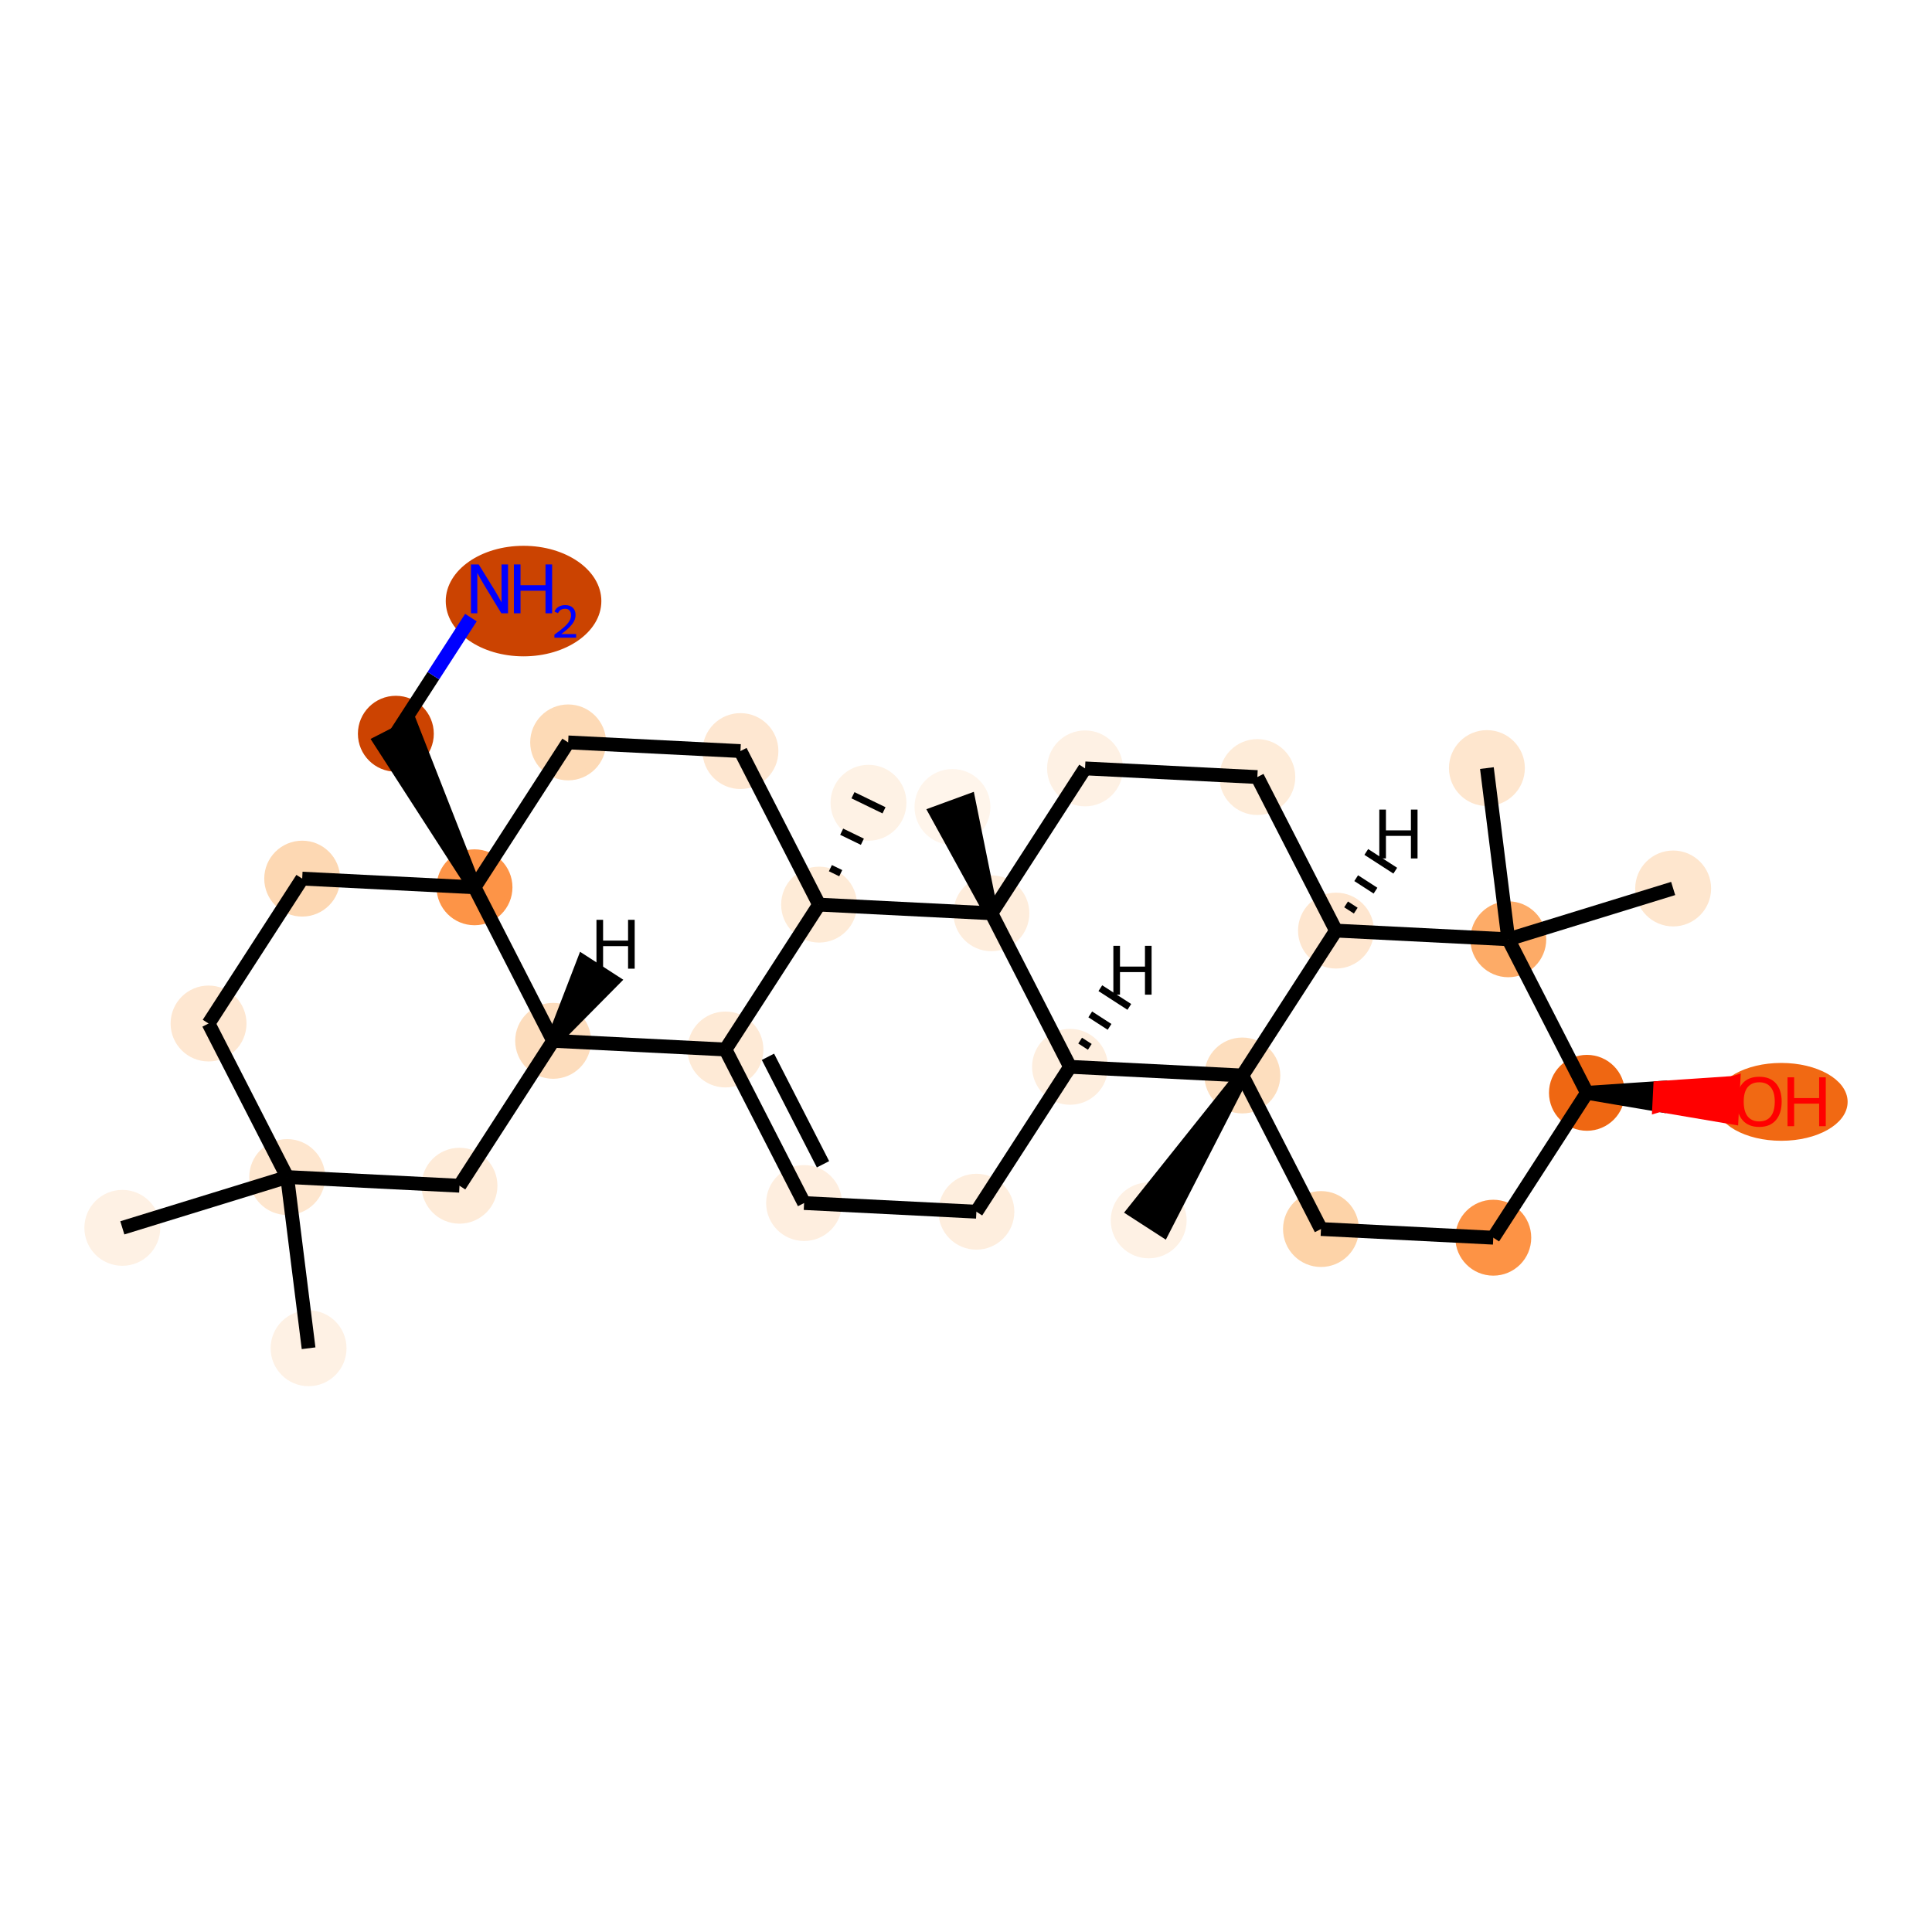 <?xml version='1.0' encoding='iso-8859-1'?>
<svg version='1.1' baseProfile='full'
              xmlns='http://www.w3.org/2000/svg'
                      xmlns:rdkit='http://www.rdkit.org/xml'
                      xmlns:xlink='http://www.w3.org/1999/xlink'
                  xml:space='preserve'
width='280px' height='280px' viewBox='0 0 280 280'>
<!-- END OF HEADER -->
<rect style='opacity:1.0;fill:#FFFFFF;stroke:none' width='280' height='280' x='0' y='0'> </rect>
<ellipse cx='44.722' cy='195.398' rx='5' ry='5'  style='fill:#FEF1E4;fill-rule:evenodd;stroke:#FEF1E4;stroke-width:1.0px;stroke-linecap:butt;stroke-linejoin:miter;stroke-opacity:1' />
<ellipse cx='41.622' cy='170.588' rx='5' ry='5'  style='fill:#FEE6CE;fill-rule:evenodd;stroke:#FEE6CE;stroke-width:1.0px;stroke-linecap:butt;stroke-linejoin:miter;stroke-opacity:1' />
<ellipse cx='17.728' cy='177.949' rx='5' ry='5'  style='fill:#FEF1E4;fill-rule:evenodd;stroke:#FEF1E4;stroke-width:1.0px;stroke-linecap:butt;stroke-linejoin:miter;stroke-opacity:1' />
<ellipse cx='30.224' cy='148.335' rx='5' ry='5'  style='fill:#FEE7D1;fill-rule:evenodd;stroke:#FEE7D1;stroke-width:1.0px;stroke-linecap:butt;stroke-linejoin:miter;stroke-opacity:1' />
<ellipse cx='43.797' cy='127.337' rx='5' ry='5'  style='fill:#FDD8B3;fill-rule:evenodd;stroke:#FDD8B3;stroke-width:1.0px;stroke-linecap:butt;stroke-linejoin:miter;stroke-opacity:1' />
<ellipse cx='68.768' cy='128.593' rx='5' ry='5'  style='fill:#FD9447;fill-rule:evenodd;stroke:#FD9447;stroke-width:1.0px;stroke-linecap:butt;stroke-linejoin:miter;stroke-opacity:1' />
<ellipse cx='57.37' cy='106.34' rx='5' ry='5'  style='fill:#CC4301;fill-rule:evenodd;stroke:#CC4301;stroke-width:1.0px;stroke-linecap:butt;stroke-linejoin:miter;stroke-opacity:1' />
<ellipse cx='75.877' cy='87.112' rx='10.776' ry='7.51'  style='fill:#CB4301;fill-rule:evenodd;stroke:#CB4301;stroke-width:1.0px;stroke-linecap:butt;stroke-linejoin:miter;stroke-opacity:1' />
<ellipse cx='82.34' cy='107.595' rx='5' ry='5'  style='fill:#FDDAB6;fill-rule:evenodd;stroke:#FDDAB6;stroke-width:1.0px;stroke-linecap:butt;stroke-linejoin:miter;stroke-opacity:1' />
<ellipse cx='107.311' cy='108.851' rx='5' ry='5'  style='fill:#FEE7D1;fill-rule:evenodd;stroke:#FEE7D1;stroke-width:1.0px;stroke-linecap:butt;stroke-linejoin:miter;stroke-opacity:1' />
<ellipse cx='118.709' cy='131.104' rx='5' ry='5'  style='fill:#FEEBD7;fill-rule:evenodd;stroke:#FEEBD7;stroke-width:1.0px;stroke-linecap:butt;stroke-linejoin:miter;stroke-opacity:1' />
<ellipse cx='125.869' cy='116.344' rx='5' ry='5'  style='fill:#FEF2E5;fill-rule:evenodd;stroke:#FEF2E5;stroke-width:1.0px;stroke-linecap:butt;stroke-linejoin:miter;stroke-opacity:1' />
<ellipse cx='105.137' cy='152.101' rx='5' ry='5'  style='fill:#FEEAD6;fill-rule:evenodd;stroke:#FEEAD6;stroke-width:1.0px;stroke-linecap:butt;stroke-linejoin:miter;stroke-opacity:1' />
<ellipse cx='116.535' cy='174.355' rx='5' ry='5'  style='fill:#FEEEDF;fill-rule:evenodd;stroke:#FEEEDF;stroke-width:1.0px;stroke-linecap:butt;stroke-linejoin:miter;stroke-opacity:1' />
<ellipse cx='141.506' cy='175.61' rx='5' ry='5'  style='fill:#FEEEDE;fill-rule:evenodd;stroke:#FEEEDE;stroke-width:1.0px;stroke-linecap:butt;stroke-linejoin:miter;stroke-opacity:1' />
<ellipse cx='155.078' cy='154.612' rx='5' ry='5'  style='fill:#FEEEDE;fill-rule:evenodd;stroke:#FEEEDE;stroke-width:1.0px;stroke-linecap:butt;stroke-linejoin:miter;stroke-opacity:1' />
<ellipse cx='180.049' cy='155.868' rx='5' ry='5'  style='fill:#FDDEBE;fill-rule:evenodd;stroke:#FDDEBE;stroke-width:1.0px;stroke-linecap:butt;stroke-linejoin:miter;stroke-opacity:1' />
<ellipse cx='166.477' cy='176.866' rx='5' ry='5'  style='fill:#FEF1E4;fill-rule:evenodd;stroke:#FEF1E4;stroke-width:1.0px;stroke-linecap:butt;stroke-linejoin:miter;stroke-opacity:1' />
<ellipse cx='191.447' cy='178.121' rx='5' ry='5'  style='fill:#FDD3A8;fill-rule:evenodd;stroke:#FDD3A8;stroke-width:1.0px;stroke-linecap:butt;stroke-linejoin:miter;stroke-opacity:1' />
<ellipse cx='216.418' cy='179.377' rx='5' ry='5'  style='fill:#FD9345;fill-rule:evenodd;stroke:#FD9345;stroke-width:1.0px;stroke-linecap:butt;stroke-linejoin:miter;stroke-opacity:1' />
<ellipse cx='229.991' cy='158.379' rx='5' ry='5'  style='fill:#EF6712;fill-rule:evenodd;stroke:#EF6712;stroke-width:1.0px;stroke-linecap:butt;stroke-linejoin:miter;stroke-opacity:1' />
<ellipse cx='258.157' cy='159.69' rx='9.115' ry='5.141'  style='fill:#F16913;fill-rule:evenodd;stroke:#F16913;stroke-width:1.0px;stroke-linecap:butt;stroke-linejoin:miter;stroke-opacity:1' />
<ellipse cx='218.593' cy='136.126' rx='5' ry='5'  style='fill:#FDAB67;fill-rule:evenodd;stroke:#FDAB67;stroke-width:1.0px;stroke-linecap:butt;stroke-linejoin:miter;stroke-opacity:1' />
<ellipse cx='215.493' cy='111.316' rx='5' ry='5'  style='fill:#FEE6CE;fill-rule:evenodd;stroke:#FEE6CE;stroke-width:1.0px;stroke-linecap:butt;stroke-linejoin:miter;stroke-opacity:1' />
<ellipse cx='242.487' cy='128.765' rx='5' ry='5'  style='fill:#FEE6CE;fill-rule:evenodd;stroke:#FEE6CE;stroke-width:1.0px;stroke-linecap:butt;stroke-linejoin:miter;stroke-opacity:1' />
<ellipse cx='193.622' cy='134.87' rx='5' ry='5'  style='fill:#FEE6CF;fill-rule:evenodd;stroke:#FEE6CF;stroke-width:1.0px;stroke-linecap:butt;stroke-linejoin:miter;stroke-opacity:1' />
<ellipse cx='182.224' cy='112.617' rx='5' ry='5'  style='fill:#FEECD9;fill-rule:evenodd;stroke:#FEECD9;stroke-width:1.0px;stroke-linecap:butt;stroke-linejoin:miter;stroke-opacity:1' />
<ellipse cx='157.253' cy='111.362' rx='5' ry='5'  style='fill:#FEF1E4;fill-rule:evenodd;stroke:#FEF1E4;stroke-width:1.0px;stroke-linecap:butt;stroke-linejoin:miter;stroke-opacity:1' />
<ellipse cx='143.68' cy='132.359' rx='5' ry='5'  style='fill:#FEEDDC;fill-rule:evenodd;stroke:#FEEDDC;stroke-width:1.0px;stroke-linecap:butt;stroke-linejoin:miter;stroke-opacity:1' />
<ellipse cx='138.037' cy='116.956' rx='5' ry='5'  style='fill:#FFF5EB;fill-rule:evenodd;stroke:#FFF5EB;stroke-width:1.0px;stroke-linecap:butt;stroke-linejoin:miter;stroke-opacity:1' />
<ellipse cx='80.166' cy='150.846' rx='5' ry='5'  style='fill:#FDDDBD;fill-rule:evenodd;stroke:#FDDDBD;stroke-width:1.0px;stroke-linecap:butt;stroke-linejoin:miter;stroke-opacity:1' />
<ellipse cx='66.593' cy='171.844' rx='5' ry='5'  style='fill:#FEEBD8;fill-rule:evenodd;stroke:#FEEBD8;stroke-width:1.0px;stroke-linecap:butt;stroke-linejoin:miter;stroke-opacity:1' />
<path class='bond-0 atom-0 atom-1' d='M 44.722,195.398 L 41.622,170.588' style='fill:none;fill-rule:evenodd;stroke:#000000;stroke-width:2.0px;stroke-linecap:butt;stroke-linejoin:miter;stroke-opacity:1' />
<path class='bond-1 atom-1 atom-2' d='M 41.622,170.588 L 17.728,177.949' style='fill:none;fill-rule:evenodd;stroke:#000000;stroke-width:2.0px;stroke-linecap:butt;stroke-linejoin:miter;stroke-opacity:1' />
<path class='bond-2 atom-1 atom-3' d='M 41.622,170.588 L 30.224,148.335' style='fill:none;fill-rule:evenodd;stroke:#000000;stroke-width:2.0px;stroke-linecap:butt;stroke-linejoin:miter;stroke-opacity:1' />
<path class='bond-31 atom-31 atom-1' d='M 66.593,171.844 L 41.622,170.588' style='fill:none;fill-rule:evenodd;stroke:#000000;stroke-width:2.0px;stroke-linecap:butt;stroke-linejoin:miter;stroke-opacity:1' />
<path class='bond-3 atom-3 atom-4' d='M 30.224,148.335 L 43.797,127.337' style='fill:none;fill-rule:evenodd;stroke:#000000;stroke-width:2.0px;stroke-linecap:butt;stroke-linejoin:miter;stroke-opacity:1' />
<path class='bond-4 atom-4 atom-5' d='M 43.797,127.337 L 68.768,128.593' style='fill:none;fill-rule:evenodd;stroke:#000000;stroke-width:2.0px;stroke-linecap:butt;stroke-linejoin:miter;stroke-opacity:1' />
<path class='bond-5 atom-5 atom-6' d='M 68.768,128.593 L 59.595,105.2 L 55.144,107.479 Z' style='fill:#000000;fill-rule:evenodd;fill-opacity:1;stroke:#000000;stroke-width:2.0px;stroke-linecap:butt;stroke-linejoin:miter;stroke-opacity:1;' />
<path class='bond-7 atom-5 atom-8' d='M 68.768,128.593 L 82.34,107.595' style='fill:none;fill-rule:evenodd;stroke:#000000;stroke-width:2.0px;stroke-linecap:butt;stroke-linejoin:miter;stroke-opacity:1' />
<path class='bond-32 atom-30 atom-5' d='M 80.166,150.846 L 68.768,128.593' style='fill:none;fill-rule:evenodd;stroke:#000000;stroke-width:2.0px;stroke-linecap:butt;stroke-linejoin:miter;stroke-opacity:1' />
<path class='bond-6 atom-6 atom-7' d='M 57.37,106.34 L 62.81,97.924' style='fill:none;fill-rule:evenodd;stroke:#000000;stroke-width:2.0px;stroke-linecap:butt;stroke-linejoin:miter;stroke-opacity:1' />
<path class='bond-6 atom-6 atom-7' d='M 62.81,97.924 L 68.25,89.507' style='fill:none;fill-rule:evenodd;stroke:#0000FF;stroke-width:2.0px;stroke-linecap:butt;stroke-linejoin:miter;stroke-opacity:1' />
<path class='bond-8 atom-8 atom-9' d='M 82.34,107.595 L 107.311,108.851' style='fill:none;fill-rule:evenodd;stroke:#000000;stroke-width:2.0px;stroke-linecap:butt;stroke-linejoin:miter;stroke-opacity:1' />
<path class='bond-9 atom-9 atom-10' d='M 107.311,108.851 L 118.709,131.104' style='fill:none;fill-rule:evenodd;stroke:#000000;stroke-width:2.0px;stroke-linecap:butt;stroke-linejoin:miter;stroke-opacity:1' />
<path class='bond-10 atom-10 atom-11' d='M 121.846,126.548 L 120.346,125.82' style='fill:none;fill-rule:evenodd;stroke:#000000;stroke-width:1.0px;stroke-linecap:butt;stroke-linejoin:miter;stroke-opacity:1' />
<path class='bond-10 atom-10 atom-11' d='M 124.982,121.992 L 121.983,120.537' style='fill:none;fill-rule:evenodd;stroke:#000000;stroke-width:1.0px;stroke-linecap:butt;stroke-linejoin:miter;stroke-opacity:1' />
<path class='bond-10 atom-10 atom-11' d='M 128.118,117.436 L 123.619,115.253' style='fill:none;fill-rule:evenodd;stroke:#000000;stroke-width:1.0px;stroke-linecap:butt;stroke-linejoin:miter;stroke-opacity:1' />
<path class='bond-11 atom-10 atom-12' d='M 118.709,131.104 L 105.137,152.101' style='fill:none;fill-rule:evenodd;stroke:#000000;stroke-width:2.0px;stroke-linecap:butt;stroke-linejoin:miter;stroke-opacity:1' />
<path class='bond-33 atom-28 atom-10' d='M 143.68,132.359 L 118.709,131.104' style='fill:none;fill-rule:evenodd;stroke:#000000;stroke-width:2.0px;stroke-linecap:butt;stroke-linejoin:miter;stroke-opacity:1' />
<path class='bond-12 atom-12 atom-13' d='M 105.137,152.101 L 116.535,174.355' style='fill:none;fill-rule:evenodd;stroke:#000000;stroke-width:2.0px;stroke-linecap:butt;stroke-linejoin:miter;stroke-opacity:1' />
<path class='bond-12 atom-12 atom-13' d='M 111.297,153.16 L 119.276,168.737' style='fill:none;fill-rule:evenodd;stroke:#000000;stroke-width:2.0px;stroke-linecap:butt;stroke-linejoin:miter;stroke-opacity:1' />
<path class='bond-29 atom-12 atom-30' d='M 105.137,152.101 L 80.166,150.846' style='fill:none;fill-rule:evenodd;stroke:#000000;stroke-width:2.0px;stroke-linecap:butt;stroke-linejoin:miter;stroke-opacity:1' />
<path class='bond-13 atom-13 atom-14' d='M 116.535,174.355 L 141.506,175.61' style='fill:none;fill-rule:evenodd;stroke:#000000;stroke-width:2.0px;stroke-linecap:butt;stroke-linejoin:miter;stroke-opacity:1' />
<path class='bond-14 atom-14 atom-15' d='M 141.506,175.61 L 155.078,154.612' style='fill:none;fill-rule:evenodd;stroke:#000000;stroke-width:2.0px;stroke-linecap:butt;stroke-linejoin:miter;stroke-opacity:1' />
<path class='bond-15 atom-15 atom-16' d='M 155.078,154.612 L 180.049,155.868' style='fill:none;fill-rule:evenodd;stroke:#000000;stroke-width:2.0px;stroke-linecap:butt;stroke-linejoin:miter;stroke-opacity:1' />
<path class='bond-34 atom-28 atom-15' d='M 143.68,132.359 L 155.078,154.612' style='fill:none;fill-rule:evenodd;stroke:#000000;stroke-width:2.0px;stroke-linecap:butt;stroke-linejoin:miter;stroke-opacity:1' />
<path class='bond-36 atom-15 atom-32' d='M 157.942,151.718 L 156.542,150.813' style='fill:none;fill-rule:evenodd;stroke:#000000;stroke-width:1.0px;stroke-linecap:butt;stroke-linejoin:miter;stroke-opacity:1' />
<path class='bond-36 atom-15 atom-32' d='M 160.805,148.823 L 158.006,147.013' style='fill:none;fill-rule:evenodd;stroke:#000000;stroke-width:1.0px;stroke-linecap:butt;stroke-linejoin:miter;stroke-opacity:1' />
<path class='bond-36 atom-15 atom-32' d='M 163.669,145.928 L 159.469,143.214' style='fill:none;fill-rule:evenodd;stroke:#000000;stroke-width:1.0px;stroke-linecap:butt;stroke-linejoin:miter;stroke-opacity:1' />
<path class='bond-16 atom-16 atom-17' d='M 180.049,155.868 L 164.377,175.508 L 168.576,178.223 Z' style='fill:#000000;fill-rule:evenodd;fill-opacity:1;stroke:#000000;stroke-width:2.0px;stroke-linecap:butt;stroke-linejoin:miter;stroke-opacity:1;' />
<path class='bond-17 atom-16 atom-18' d='M 180.049,155.868 L 191.447,178.121' style='fill:none;fill-rule:evenodd;stroke:#000000;stroke-width:2.0px;stroke-linecap:butt;stroke-linejoin:miter;stroke-opacity:1' />
<path class='bond-35 atom-25 atom-16' d='M 193.622,134.87 L 180.049,155.868' style='fill:none;fill-rule:evenodd;stroke:#000000;stroke-width:2.0px;stroke-linecap:butt;stroke-linejoin:miter;stroke-opacity:1' />
<path class='bond-18 atom-18 atom-19' d='M 191.447,178.121 L 216.418,179.377' style='fill:none;fill-rule:evenodd;stroke:#000000;stroke-width:2.0px;stroke-linecap:butt;stroke-linejoin:miter;stroke-opacity:1' />
<path class='bond-19 atom-19 atom-20' d='M 216.418,179.377 L 229.991,158.379' style='fill:none;fill-rule:evenodd;stroke:#000000;stroke-width:2.0px;stroke-linecap:butt;stroke-linejoin:miter;stroke-opacity:1' />
<path class='bond-20 atom-20 atom-21' d='M 229.991,158.379 L 240.476,160.158 L 240.602,157.661 Z' style='fill:#000000;fill-rule:evenodd;fill-opacity:1;stroke:#000000;stroke-width:2.0px;stroke-linecap:butt;stroke-linejoin:miter;stroke-opacity:1;' />
<path class='bond-20 atom-20 atom-21' d='M 240.476,160.158 L 251.212,156.943 L 250.961,161.937 Z' style='fill:#FF0000;fill-rule:evenodd;fill-opacity:1;stroke:#FF0000;stroke-width:2.0px;stroke-linecap:butt;stroke-linejoin:miter;stroke-opacity:1;' />
<path class='bond-20 atom-20 atom-21' d='M 240.476,160.158 L 240.602,157.661 L 251.212,156.943 Z' style='fill:#FF0000;fill-rule:evenodd;fill-opacity:1;stroke:#FF0000;stroke-width:2.0px;stroke-linecap:butt;stroke-linejoin:miter;stroke-opacity:1;' />
<path class='bond-21 atom-20 atom-22' d='M 229.991,158.379 L 218.593,136.126' style='fill:none;fill-rule:evenodd;stroke:#000000;stroke-width:2.0px;stroke-linecap:butt;stroke-linejoin:miter;stroke-opacity:1' />
<path class='bond-22 atom-22 atom-23' d='M 218.593,136.126 L 215.493,111.316' style='fill:none;fill-rule:evenodd;stroke:#000000;stroke-width:2.0px;stroke-linecap:butt;stroke-linejoin:miter;stroke-opacity:1' />
<path class='bond-23 atom-22 atom-24' d='M 218.593,136.126 L 242.487,128.765' style='fill:none;fill-rule:evenodd;stroke:#000000;stroke-width:2.0px;stroke-linecap:butt;stroke-linejoin:miter;stroke-opacity:1' />
<path class='bond-24 atom-22 atom-25' d='M 218.593,136.126 L 193.622,134.87' style='fill:none;fill-rule:evenodd;stroke:#000000;stroke-width:2.0px;stroke-linecap:butt;stroke-linejoin:miter;stroke-opacity:1' />
<path class='bond-25 atom-25 atom-26' d='M 193.622,134.87 L 182.224,112.617' style='fill:none;fill-rule:evenodd;stroke:#000000;stroke-width:2.0px;stroke-linecap:butt;stroke-linejoin:miter;stroke-opacity:1' />
<path class='bond-37 atom-25 atom-33' d='M 196.486,131.976 L 195.086,131.071' style='fill:none;fill-rule:evenodd;stroke:#000000;stroke-width:1.0px;stroke-linecap:butt;stroke-linejoin:miter;stroke-opacity:1' />
<path class='bond-37 atom-25 atom-33' d='M 199.349,129.081 L 196.549,127.271' style='fill:none;fill-rule:evenodd;stroke:#000000;stroke-width:1.0px;stroke-linecap:butt;stroke-linejoin:miter;stroke-opacity:1' />
<path class='bond-37 atom-25 atom-33' d='M 202.212,126.186 L 198.013,123.472' style='fill:none;fill-rule:evenodd;stroke:#000000;stroke-width:1.0px;stroke-linecap:butt;stroke-linejoin:miter;stroke-opacity:1' />
<path class='bond-26 atom-26 atom-27' d='M 182.224,112.617 L 157.253,111.362' style='fill:none;fill-rule:evenodd;stroke:#000000;stroke-width:2.0px;stroke-linecap:butt;stroke-linejoin:miter;stroke-opacity:1' />
<path class='bond-27 atom-27 atom-28' d='M 157.253,111.362 L 143.68,132.359' style='fill:none;fill-rule:evenodd;stroke:#000000;stroke-width:2.0px;stroke-linecap:butt;stroke-linejoin:miter;stroke-opacity:1' />
<path class='bond-28 atom-28 atom-29' d='M 143.68,132.359 L 140.385,116.096 L 135.69,117.816 Z' style='fill:#000000;fill-rule:evenodd;fill-opacity:1;stroke:#000000;stroke-width:2.0px;stroke-linecap:butt;stroke-linejoin:miter;stroke-opacity:1;' />
<path class='bond-30 atom-30 atom-31' d='M 80.166,150.846 L 66.593,171.844' style='fill:none;fill-rule:evenodd;stroke:#000000;stroke-width:2.0px;stroke-linecap:butt;stroke-linejoin:miter;stroke-opacity:1' />
<path class='bond-38 atom-30 atom-34' d='M 80.166,150.846 L 88.756,142.162 L 84.557,139.447 Z' style='fill:#000000;fill-rule:evenodd;fill-opacity:1;stroke:#000000;stroke-width:2.0px;stroke-linecap:butt;stroke-linejoin:miter;stroke-opacity:1;' />
<path  class='atom-7' d='M 69.377 81.802
L 71.697 85.552
Q 71.927 85.922, 72.297 86.592
Q 72.667 87.262, 72.687 87.302
L 72.687 81.802
L 73.627 81.802
L 73.627 88.882
L 72.657 88.882
L 70.167 84.782
Q 69.877 84.302, 69.567 83.752
Q 69.267 83.202, 69.177 83.032
L 69.177 88.882
L 68.257 88.882
L 68.257 81.802
L 69.377 81.802
' fill='#0000FF'/>
<path  class='atom-7' d='M 74.478 81.802
L 75.438 81.802
L 75.438 84.812
L 79.058 84.812
L 79.058 81.802
L 80.018 81.802
L 80.018 88.882
L 79.058 88.882
L 79.058 85.612
L 75.438 85.612
L 75.438 88.882
L 74.478 88.882
L 74.478 81.802
' fill='#0000FF'/>
<path  class='atom-7' d='M 80.361 88.634
Q 80.533 88.192, 80.942 87.947
Q 81.351 87.697, 81.919 87.697
Q 82.625 87.697, 83.021 88.079
Q 83.417 88.462, 83.417 89.142
Q 83.417 89.835, 82.903 90.482
Q 82.394 91.129, 81.338 91.895
L 83.497 91.895
L 83.497 92.423
L 80.348 92.423
L 80.348 91.98
Q 81.219 91.36, 81.734 90.898
Q 82.256 90.436, 82.507 90.02
Q 82.757 89.604, 82.757 89.175
Q 82.757 88.726, 82.533 88.475
Q 82.308 88.225, 81.919 88.225
Q 81.543 88.225, 81.292 88.376
Q 81.041 88.528, 80.863 88.865
L 80.361 88.634
' fill='#0000FF'/>
<path  class='atom-21' d='M 251.712 159.654
Q 251.712 157.954, 252.552 157.004
Q 253.392 156.054, 254.962 156.054
Q 256.532 156.054, 257.372 157.004
Q 258.212 157.954, 258.212 159.654
Q 258.212 161.375, 257.362 162.355
Q 256.512 163.325, 254.962 163.325
Q 253.402 163.325, 252.552 162.355
Q 251.712 161.385, 251.712 159.654
M 254.962 162.525
Q 256.042 162.525, 256.622 161.805
Q 257.212 161.075, 257.212 159.654
Q 257.212 158.264, 256.622 157.564
Q 256.042 156.854, 254.962 156.854
Q 253.882 156.854, 253.292 157.554
Q 252.712 158.254, 252.712 159.654
Q 252.712 161.085, 253.292 161.805
Q 253.882 162.525, 254.962 162.525
' fill='#FF0000'/>
<path  class='atom-21' d='M 259.062 156.134
L 260.022 156.134
L 260.022 159.144
L 263.643 159.144
L 263.643 156.134
L 264.603 156.134
L 264.603 163.215
L 263.643 163.215
L 263.643 159.945
L 260.022 159.945
L 260.022 163.215
L 259.062 163.215
L 259.062 156.134
' fill='#FF0000'/>
<path  class='atom-32' d='M 161.357 137.074
L 162.317 137.074
L 162.317 140.084
L 165.937 140.084
L 165.937 137.074
L 166.897 137.074
L 166.897 144.154
L 165.937 144.154
L 165.937 140.884
L 162.317 140.884
L 162.317 144.154
L 161.357 144.154
L 161.357 137.074
' fill='#000000'/>
<path  class='atom-33' d='M 199.9 117.332
L 200.86 117.332
L 200.86 120.342
L 204.481 120.342
L 204.481 117.332
L 205.441 117.332
L 205.441 124.412
L 204.481 124.412
L 204.481 121.142
L 200.86 121.142
L 200.86 124.412
L 199.9 124.412
L 199.9 117.332
' fill='#000000'/>
<path  class='atom-34' d='M 86.444 133.307
L 87.404 133.307
L 87.404 136.317
L 91.024 136.317
L 91.024 133.307
L 91.984 133.307
L 91.984 140.388
L 91.024 140.388
L 91.024 137.118
L 87.404 137.118
L 87.404 140.388
L 86.444 140.388
L 86.444 133.307
' fill='#000000'/>
</svg>
